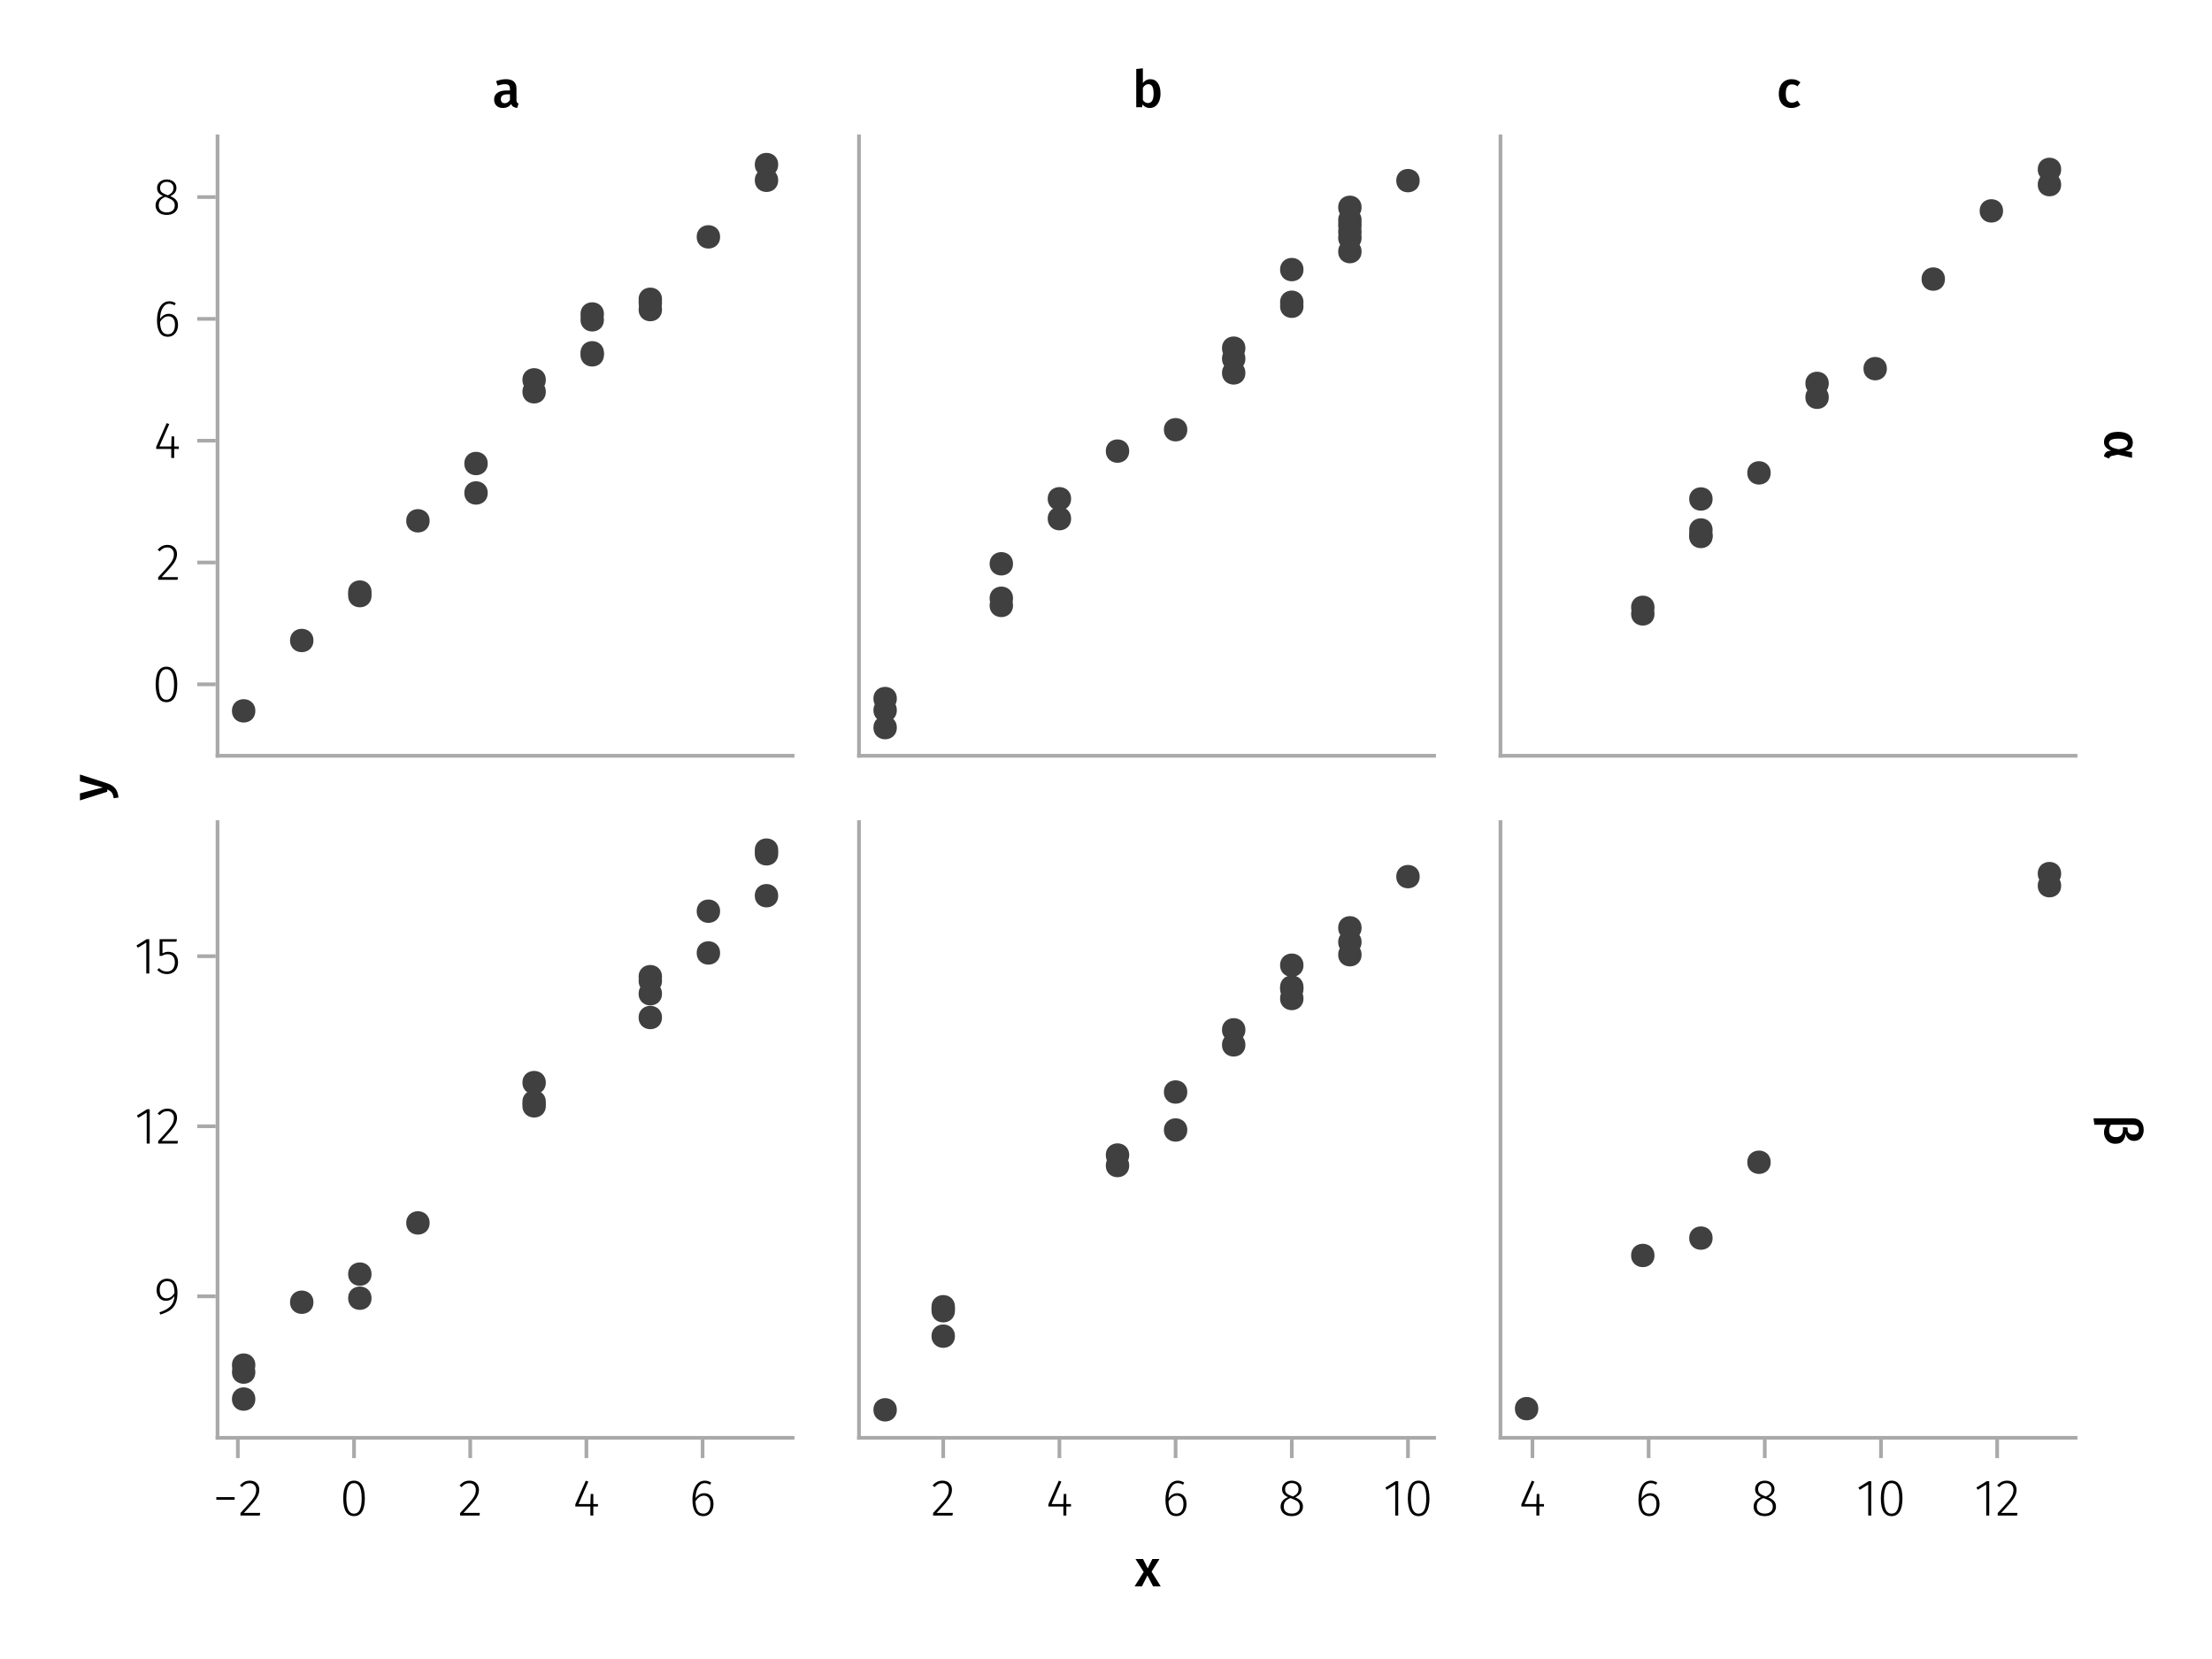 <?xml version="1.0" encoding="UTF-8"?>
<svg xmlns="http://www.w3.org/2000/svg" xmlns:xlink="http://www.w3.org/1999/xlink" width="600" height="450" viewBox="0 0 600 450">
<defs>
<g>
<g id="glyph-0-0-b367a2dc">
<path d="M 3.844 -9.469 C 4.812 -9.469 5.539 -9.055 6.031 -8.234 C 6.531 -7.422 6.781 -6.223 6.781 -4.641 C 6.781 -3.078 6.531 -1.883 6.031 -1.062 C 5.531 -0.25 4.801 0.156 3.844 0.156 C 2.883 0.156 2.156 -0.25 1.656 -1.062 C 1.164 -1.883 0.922 -3.082 0.922 -4.656 C 0.922 -6.238 1.164 -7.438 1.656 -8.25 C 2.156 -9.062 2.883 -9.469 3.844 -9.469 Z M 3.844 -8.797 C 2.457 -8.797 1.766 -7.414 1.766 -4.656 C 1.766 -1.895 2.457 -0.516 3.844 -0.516 C 4.531 -0.516 5.047 -0.848 5.391 -1.516 C 5.742 -2.191 5.922 -3.234 5.922 -4.641 C 5.922 -6.055 5.742 -7.102 5.391 -7.781 C 5.047 -8.457 4.531 -8.797 3.844 -8.797 Z M 3.844 -8.797 "/>
</g>
<g id="glyph-0-1-b367a2dc">
<path d="M 3.156 -9.469 C 3.938 -9.469 4.555 -9.238 5.016 -8.781 C 5.484 -8.32 5.719 -7.734 5.719 -7.016 C 5.719 -6.41 5.586 -5.844 5.328 -5.312 C 5.078 -4.781 4.68 -4.195 4.141 -3.562 C 3.609 -2.926 2.742 -1.977 1.547 -0.719 L 5.969 -0.719 L 5.859 0 L 0.609 0 L 0.609 -0.688 C 1.879 -2.051 2.789 -3.062 3.344 -3.719 C 3.906 -4.375 4.301 -4.941 4.531 -5.422 C 4.758 -5.898 4.875 -6.414 4.875 -6.969 C 4.875 -7.52 4.711 -7.957 4.391 -8.281 C 4.066 -8.613 3.641 -8.781 3.109 -8.781 C 2.68 -8.781 2.301 -8.691 1.969 -8.516 C 1.633 -8.336 1.316 -8.07 1.016 -7.719 L 0.469 -8.141 C 0.832 -8.586 1.234 -8.922 1.672 -9.141 C 2.109 -9.359 2.602 -9.469 3.156 -9.469 Z M 3.156 -9.469 "/>
</g>
<g id="glyph-0-2-b367a2dc">
<path d="M 6.766 -3.125 L 6.766 -2.453 L 5.5 -2.453 L 5.5 0 L 4.703 0 L 4.703 -2.453 L 0.625 -2.453 L 0.625 -3.047 L 3.469 -9.469 L 4.156 -9.188 L 1.5 -3.125 L 4.703 -3.125 L 4.797 -5.859 L 5.5 -5.859 L 5.5 -3.125 Z M 6.766 -3.125 "/>
</g>
<g id="glyph-0-3-b367a2dc">
<path d="M 4.094 -9.312 L 4.094 0 L 3.281 0 L 3.281 -8.406 L 0.984 -6.984 L 0.609 -7.594 L 3.391 -9.312 Z M 4.094 -9.312 "/>
</g>
<g id="glyph-1-0-b367a2dc">
<path d="M 4.141 -6.062 C 4.859 -6.062 5.453 -5.812 5.922 -5.312 C 6.391 -4.812 6.625 -4.086 6.625 -3.141 C 6.625 -2.473 6.504 -1.891 6.266 -1.391 C 6.023 -0.891 5.695 -0.504 5.281 -0.234 C 4.863 0.023 4.395 0.156 3.875 0.156 C 2.852 0.156 2.102 -0.238 1.625 -1.031 C 1.156 -1.82 0.922 -2.879 0.922 -4.203 C 0.922 -5.273 1.055 -6.207 1.328 -7 C 1.598 -7.789 1.984 -8.398 2.484 -8.828 C 2.992 -9.254 3.594 -9.469 4.281 -9.469 C 4.906 -9.469 5.484 -9.285 6.016 -8.922 L 5.672 -8.359 C 5.223 -8.648 4.754 -8.797 4.266 -8.797 C 3.516 -8.797 2.914 -8.414 2.469 -7.656 C 2.02 -6.906 1.781 -5.914 1.75 -4.688 C 2.375 -5.602 3.172 -6.062 4.141 -6.062 Z M 3.875 -0.516 C 4.488 -0.516 4.961 -0.75 5.297 -1.219 C 5.629 -1.695 5.797 -2.328 5.797 -3.109 C 5.797 -3.879 5.633 -4.453 5.312 -4.828 C 4.988 -5.203 4.562 -5.391 4.031 -5.391 C 3.562 -5.391 3.133 -5.25 2.75 -4.969 C 2.363 -4.695 2.031 -4.32 1.75 -3.844 C 1.781 -2.758 1.961 -1.93 2.297 -1.359 C 2.629 -0.797 3.156 -0.516 3.875 -0.516 Z M 3.875 -0.516 "/>
</g>
<g id="glyph-2-0-b367a2dc">
<path d="M 4.719 -4.922 C 5.438 -4.641 5.961 -4.301 6.297 -3.906 C 6.629 -3.52 6.797 -3.023 6.797 -2.422 C 6.797 -1.91 6.664 -1.457 6.406 -1.062 C 6.145 -0.676 5.785 -0.375 5.328 -0.156 C 4.867 0.051 4.336 0.156 3.734 0.156 C 3.141 0.156 2.613 0.051 2.156 -0.156 C 1.707 -0.375 1.359 -0.676 1.109 -1.062 C 0.859 -1.457 0.734 -1.906 0.734 -2.406 C 0.734 -3.602 1.406 -4.469 2.75 -5 C 2.195 -5.25 1.789 -5.539 1.531 -5.875 C 1.27 -6.207 1.141 -6.629 1.141 -7.141 C 1.141 -7.617 1.258 -8.035 1.5 -8.391 C 1.75 -8.742 2.07 -9.008 2.469 -9.188 C 2.875 -9.375 3.305 -9.469 3.766 -9.469 C 4.223 -9.469 4.648 -9.379 5.047 -9.203 C 5.453 -9.023 5.773 -8.758 6.016 -8.406 C 6.266 -8.062 6.391 -7.645 6.391 -7.156 C 6.391 -6.664 6.254 -6.242 5.984 -5.891 C 5.723 -5.547 5.301 -5.223 4.719 -4.922 Z M 1.953 -7.125 C 1.953 -6.676 2.082 -6.32 2.344 -6.062 C 2.602 -5.801 3.051 -5.551 3.688 -5.312 L 4.109 -5.172 C 4.641 -5.453 5.02 -5.738 5.25 -6.031 C 5.477 -6.332 5.594 -6.695 5.594 -7.125 C 5.594 -7.656 5.426 -8.066 5.094 -8.359 C 4.758 -8.66 4.316 -8.812 3.766 -8.812 C 3.234 -8.812 2.797 -8.66 2.453 -8.359 C 2.117 -8.066 1.953 -7.656 1.953 -7.125 Z M 3.75 -0.531 C 4.414 -0.531 4.945 -0.695 5.344 -1.031 C 5.738 -1.363 5.938 -1.828 5.938 -2.422 C 5.938 -2.797 5.863 -3.102 5.719 -3.344 C 5.582 -3.594 5.367 -3.805 5.078 -3.984 C 4.785 -4.172 4.379 -4.363 3.859 -4.562 L 3.391 -4.75 C 2.766 -4.5 2.305 -4.188 2.016 -3.812 C 1.734 -3.438 1.594 -2.969 1.594 -2.406 C 1.594 -1.812 1.785 -1.348 2.172 -1.016 C 2.566 -0.691 3.094 -0.531 3.75 -0.531 Z M 3.75 -0.531 "/>
</g>
<g id="glyph-3-0-b367a2dc">
<path d="M 0.969 -4.281 L 0.969 -5 L 5.938 -5 L 5.938 -4.281 Z M 0.969 -4.281 "/>
</g>
<g id="glyph-3-1-b367a2dc">
<path d="M 6.766 -3.125 L 6.766 -2.453 L 5.5 -2.453 L 5.5 0 L 4.703 0 L 4.703 -2.453 L 0.625 -2.453 L 0.625 -3.047 L 3.469 -9.469 L 4.156 -9.188 L 1.5 -3.125 L 4.703 -3.125 L 4.797 -5.859 L 5.5 -5.859 L 5.5 -3.125 Z M 6.766 -3.125 "/>
</g>
<g id="glyph-3-2-b367a2dc">
<path d="M 4.141 -6.062 C 4.859 -6.062 5.453 -5.812 5.922 -5.312 C 6.391 -4.812 6.625 -4.086 6.625 -3.141 C 6.625 -2.473 6.504 -1.891 6.266 -1.391 C 6.023 -0.891 5.695 -0.504 5.281 -0.234 C 4.863 0.023 4.395 0.156 3.875 0.156 C 2.852 0.156 2.102 -0.238 1.625 -1.031 C 1.156 -1.82 0.922 -2.879 0.922 -4.203 C 0.922 -5.273 1.055 -6.207 1.328 -7 C 1.598 -7.789 1.984 -8.398 2.484 -8.828 C 2.992 -9.254 3.594 -9.469 4.281 -9.469 C 4.906 -9.469 5.484 -9.285 6.016 -8.922 L 5.672 -8.359 C 5.223 -8.648 4.754 -8.797 4.266 -8.797 C 3.516 -8.797 2.914 -8.414 2.469 -7.656 C 2.02 -6.906 1.781 -5.914 1.75 -4.688 C 2.375 -5.602 3.172 -6.062 4.141 -6.062 Z M 3.875 -0.516 C 4.488 -0.516 4.961 -0.75 5.297 -1.219 C 5.629 -1.695 5.797 -2.328 5.797 -3.109 C 5.797 -3.879 5.633 -4.453 5.312 -4.828 C 4.988 -5.203 4.562 -5.391 4.031 -5.391 C 3.562 -5.391 3.133 -5.25 2.75 -4.969 C 2.363 -4.695 2.031 -4.32 1.75 -3.844 C 1.781 -2.758 1.961 -1.93 2.297 -1.359 C 2.629 -0.797 3.156 -0.516 3.875 -0.516 Z M 3.875 -0.516 "/>
</g>
<g id="glyph-4-0-b367a2dc">
<path d="M 3.156 -9.469 C 3.938 -9.469 4.555 -9.238 5.016 -8.781 C 5.484 -8.32 5.719 -7.734 5.719 -7.016 C 5.719 -6.41 5.586 -5.844 5.328 -5.312 C 5.078 -4.781 4.68 -4.195 4.141 -3.562 C 3.609 -2.926 2.742 -1.977 1.547 -0.719 L 5.969 -0.719 L 5.859 0 L 0.609 0 L 0.609 -0.688 C 1.879 -2.051 2.789 -3.062 3.344 -3.719 C 3.906 -4.375 4.301 -4.941 4.531 -5.422 C 4.758 -5.898 4.875 -6.414 4.875 -6.969 C 4.875 -7.52 4.711 -7.957 4.391 -8.281 C 4.066 -8.613 3.641 -8.781 3.109 -8.781 C 2.68 -8.781 2.301 -8.691 1.969 -8.516 C 1.633 -8.336 1.316 -8.07 1.016 -7.719 L 0.469 -8.141 C 0.832 -8.586 1.234 -8.922 1.672 -9.141 C 2.109 -9.359 2.602 -9.469 3.156 -9.469 Z M 3.156 -9.469 "/>
</g>
<g id="glyph-4-1-b367a2dc">
<path d="M 3.844 -9.469 C 4.812 -9.469 5.539 -9.055 6.031 -8.234 C 6.531 -7.422 6.781 -6.223 6.781 -4.641 C 6.781 -3.078 6.531 -1.883 6.031 -1.062 C 5.531 -0.25 4.801 0.156 3.844 0.156 C 2.883 0.156 2.156 -0.25 1.656 -1.062 C 1.164 -1.883 0.922 -3.082 0.922 -4.656 C 0.922 -6.238 1.164 -7.438 1.656 -8.25 C 2.156 -9.062 2.883 -9.469 3.844 -9.469 Z M 3.844 -8.797 C 2.457 -8.797 1.766 -7.414 1.766 -4.656 C 1.766 -1.895 2.457 -0.516 3.844 -0.516 C 4.531 -0.516 5.047 -0.848 5.391 -1.516 C 5.742 -2.191 5.922 -3.234 5.922 -4.641 C 5.922 -6.055 5.742 -7.102 5.391 -7.781 C 5.047 -8.457 4.531 -8.797 3.844 -8.797 Z M 3.844 -8.797 "/>
</g>
<g id="glyph-5-0-b367a2dc">
<path d="M 3.156 -9.469 C 3.938 -9.469 4.555 -9.238 5.016 -8.781 C 5.484 -8.32 5.719 -7.734 5.719 -7.016 C 5.719 -6.41 5.586 -5.844 5.328 -5.312 C 5.078 -4.781 4.68 -4.195 4.141 -3.562 C 3.609 -2.926 2.742 -1.977 1.547 -0.719 L 5.969 -0.719 L 5.859 0 L 0.609 0 L 0.609 -0.688 C 1.879 -2.051 2.789 -3.062 3.344 -3.719 C 3.906 -4.375 4.301 -4.941 4.531 -5.422 C 4.758 -5.898 4.875 -6.414 4.875 -6.969 C 4.875 -7.52 4.711 -7.957 4.391 -8.281 C 4.066 -8.613 3.641 -8.781 3.109 -8.781 C 2.68 -8.781 2.301 -8.691 1.969 -8.516 C 1.633 -8.336 1.316 -8.07 1.016 -7.719 L 0.469 -8.141 C 0.832 -8.586 1.234 -8.922 1.672 -9.141 C 2.109 -9.359 2.602 -9.469 3.156 -9.469 Z M 3.156 -9.469 "/>
</g>
<g id="glyph-6-0-b367a2dc">
<path d="M 3.562 -9.469 C 4.508 -9.469 5.219 -9.133 5.688 -8.469 C 6.156 -7.812 6.391 -6.895 6.391 -5.719 C 6.391 -4.508 6.219 -3.52 5.875 -2.75 C 5.531 -1.988 5.023 -1.379 4.359 -0.922 C 3.691 -0.461 2.812 -0.066 1.719 0.266 L 1.516 -0.359 C 2.797 -0.754 3.773 -1.289 4.453 -1.969 C 5.129 -2.656 5.504 -3.594 5.578 -4.781 C 5.297 -4.363 4.957 -4.039 4.562 -3.812 C 4.164 -3.582 3.738 -3.469 3.281 -3.469 C 2.789 -3.469 2.352 -3.586 1.969 -3.828 C 1.594 -4.066 1.289 -4.406 1.062 -4.844 C 0.844 -5.289 0.734 -5.812 0.734 -6.406 C 0.734 -7.031 0.859 -7.57 1.109 -8.031 C 1.359 -8.488 1.695 -8.844 2.125 -9.094 C 2.551 -9.344 3.031 -9.469 3.562 -9.469 Z M 3.422 -4.141 C 3.859 -4.141 4.25 -4.258 4.594 -4.5 C 4.945 -4.738 5.273 -5.086 5.578 -5.547 C 5.586 -6.648 5.43 -7.469 5.109 -8 C 4.797 -8.531 4.289 -8.797 3.594 -8.797 C 2.969 -8.797 2.473 -8.586 2.109 -8.172 C 1.754 -7.754 1.578 -7.16 1.578 -6.391 C 1.578 -5.672 1.742 -5.113 2.078 -4.719 C 2.41 -4.332 2.859 -4.141 3.422 -4.141 Z M 3.422 -4.141 "/>
</g>
<g id="glyph-6-1-b367a2dc">
<path d="M 5.672 -8.641 L 1.891 -8.641 L 1.891 -5.453 C 2.398 -5.742 2.93 -5.891 3.484 -5.891 C 4.285 -5.891 4.922 -5.629 5.391 -5.109 C 5.867 -4.598 6.109 -3.895 6.109 -3 C 6.109 -2.395 5.984 -1.848 5.734 -1.359 C 5.484 -0.879 5.129 -0.504 4.672 -0.234 C 4.223 0.023 3.703 0.156 3.109 0.156 C 2.066 0.156 1.188 -0.219 0.469 -0.969 L 0.984 -1.453 C 1.273 -1.141 1.586 -0.906 1.922 -0.75 C 2.266 -0.602 2.66 -0.531 3.109 -0.531 C 3.773 -0.531 4.297 -0.75 4.672 -1.188 C 5.055 -1.633 5.25 -2.242 5.25 -3.016 C 5.25 -3.754 5.07 -4.305 4.719 -4.672 C 4.375 -5.047 3.898 -5.234 3.297 -5.234 C 3.004 -5.234 2.742 -5.195 2.516 -5.125 C 2.285 -5.062 2.031 -4.945 1.75 -4.781 L 1.109 -4.781 L 1.109 -9.312 L 5.797 -9.312 Z M 5.672 -8.641 "/>
</g>
<g id="glyph-7-0-b367a2dc">
<path d="M 4.094 -9.312 L 4.094 0 L 3.281 0 L 3.281 -8.406 L 0.984 -6.984 L 0.609 -7.594 L 3.391 -9.312 Z M 4.094 -9.312 "/>
</g>
<g id="glyph-8-0-b367a2dc">
<path d="M 3.156 -9.469 C 3.938 -9.469 4.555 -9.238 5.016 -8.781 C 5.484 -8.32 5.719 -7.734 5.719 -7.016 C 5.719 -6.41 5.586 -5.844 5.328 -5.312 C 5.078 -4.781 4.68 -4.195 4.141 -3.562 C 3.609 -2.926 2.742 -1.977 1.547 -0.719 L 5.969 -0.719 L 5.859 0 L 0.609 0 L 0.609 -0.688 C 1.879 -2.051 2.789 -3.062 3.344 -3.719 C 3.906 -4.375 4.301 -4.941 4.531 -5.422 C 4.758 -5.898 4.875 -6.414 4.875 -6.969 C 4.875 -7.52 4.711 -7.957 4.391 -8.281 C 4.066 -8.613 3.641 -8.781 3.109 -8.781 C 2.68 -8.781 2.301 -8.691 1.969 -8.516 C 1.633 -8.336 1.316 -8.07 1.016 -7.719 L 0.469 -8.141 C 0.832 -8.586 1.234 -8.922 1.672 -9.141 C 2.109 -9.359 2.602 -9.469 3.156 -9.469 Z M 3.156 -9.469 "/>
</g>
<g id="glyph-8-1-b367a2dc">
<path d="M 6.766 -3.125 L 6.766 -2.453 L 5.5 -2.453 L 5.5 0 L 4.703 0 L 4.703 -2.453 L 0.625 -2.453 L 0.625 -3.047 L 3.469 -9.469 L 4.156 -9.188 L 1.5 -3.125 L 4.703 -3.125 L 4.797 -5.859 L 5.5 -5.859 L 5.5 -3.125 Z M 6.766 -3.125 "/>
</g>
<g id="glyph-8-2-b367a2dc">
<path d="M 4.141 -6.062 C 4.859 -6.062 5.453 -5.812 5.922 -5.312 C 6.391 -4.812 6.625 -4.086 6.625 -3.141 C 6.625 -2.473 6.504 -1.891 6.266 -1.391 C 6.023 -0.891 5.695 -0.504 5.281 -0.234 C 4.863 0.023 4.395 0.156 3.875 0.156 C 2.852 0.156 2.102 -0.238 1.625 -1.031 C 1.156 -1.82 0.922 -2.879 0.922 -4.203 C 0.922 -5.273 1.055 -6.207 1.328 -7 C 1.598 -7.789 1.984 -8.398 2.484 -8.828 C 2.992 -9.254 3.594 -9.469 4.281 -9.469 C 4.906 -9.469 5.484 -9.285 6.016 -8.922 L 5.672 -8.359 C 5.223 -8.648 4.754 -8.797 4.266 -8.797 C 3.516 -8.797 2.914 -8.414 2.469 -7.656 C 2.02 -6.906 1.781 -5.914 1.75 -4.688 C 2.375 -5.602 3.172 -6.062 4.141 -6.062 Z M 3.875 -0.516 C 4.488 -0.516 4.961 -0.75 5.297 -1.219 C 5.629 -1.695 5.797 -2.328 5.797 -3.109 C 5.797 -3.879 5.633 -4.453 5.312 -4.828 C 4.988 -5.203 4.562 -5.391 4.031 -5.391 C 3.562 -5.391 3.133 -5.25 2.75 -4.969 C 2.363 -4.695 2.031 -4.32 1.75 -3.844 C 1.781 -2.758 1.961 -1.93 2.297 -1.359 C 2.629 -0.797 3.156 -0.516 3.875 -0.516 Z M 3.875 -0.516 "/>
</g>
<g id="glyph-8-3-b367a2dc">
<path d="M 4.094 -9.312 L 4.094 0 L 3.281 0 L 3.281 -8.406 L 0.984 -6.984 L 0.609 -7.594 L 3.391 -9.312 Z M 4.094 -9.312 "/>
</g>
<g id="glyph-9-0-b367a2dc">
<path d="M 4.719 -4.922 C 5.438 -4.641 5.961 -4.301 6.297 -3.906 C 6.629 -3.52 6.797 -3.023 6.797 -2.422 C 6.797 -1.91 6.664 -1.457 6.406 -1.062 C 6.145 -0.676 5.785 -0.375 5.328 -0.156 C 4.867 0.051 4.336 0.156 3.734 0.156 C 3.141 0.156 2.613 0.051 2.156 -0.156 C 1.707 -0.375 1.359 -0.676 1.109 -1.062 C 0.859 -1.457 0.734 -1.906 0.734 -2.406 C 0.734 -3.602 1.406 -4.469 2.75 -5 C 2.195 -5.25 1.789 -5.539 1.531 -5.875 C 1.27 -6.207 1.141 -6.629 1.141 -7.141 C 1.141 -7.617 1.258 -8.035 1.5 -8.391 C 1.75 -8.742 2.07 -9.008 2.469 -9.188 C 2.875 -9.375 3.305 -9.469 3.766 -9.469 C 4.223 -9.469 4.648 -9.379 5.047 -9.203 C 5.453 -9.023 5.773 -8.758 6.016 -8.406 C 6.266 -8.062 6.391 -7.645 6.391 -7.156 C 6.391 -6.664 6.254 -6.242 5.984 -5.891 C 5.723 -5.547 5.301 -5.223 4.719 -4.922 Z M 1.953 -7.125 C 1.953 -6.676 2.082 -6.32 2.344 -6.062 C 2.602 -5.801 3.051 -5.551 3.688 -5.312 L 4.109 -5.172 C 4.641 -5.453 5.02 -5.738 5.25 -6.031 C 5.477 -6.332 5.594 -6.695 5.594 -7.125 C 5.594 -7.656 5.426 -8.066 5.094 -8.359 C 4.758 -8.66 4.316 -8.812 3.766 -8.812 C 3.234 -8.812 2.797 -8.66 2.453 -8.359 C 2.117 -8.066 1.953 -7.656 1.953 -7.125 Z M 3.75 -0.531 C 4.414 -0.531 4.945 -0.695 5.344 -1.031 C 5.738 -1.363 5.938 -1.828 5.938 -2.422 C 5.938 -2.797 5.863 -3.102 5.719 -3.344 C 5.582 -3.594 5.367 -3.805 5.078 -3.984 C 4.785 -4.172 4.379 -4.363 3.859 -4.562 L 3.391 -4.75 C 2.766 -4.5 2.305 -4.188 2.016 -3.812 C 1.734 -3.438 1.594 -2.969 1.594 -2.406 C 1.594 -1.812 1.785 -1.348 2.172 -1.016 C 2.566 -0.691 3.094 -0.531 3.75 -0.531 Z M 3.75 -0.531 "/>
</g>
<g id="glyph-9-1-b367a2dc">
<path d="M 4.094 -9.312 L 4.094 0 L 3.281 0 L 3.281 -8.406 L 0.984 -6.984 L 0.609 -7.594 L 3.391 -9.312 Z M 4.094 -9.312 "/>
</g>
<g id="glyph-9-2-b367a2dc">
<path d="M 3.844 -9.469 C 4.812 -9.469 5.539 -9.055 6.031 -8.234 C 6.531 -7.422 6.781 -6.223 6.781 -4.641 C 6.781 -3.078 6.531 -1.883 6.031 -1.062 C 5.531 -0.25 4.801 0.156 3.844 0.156 C 2.883 0.156 2.156 -0.25 1.656 -1.062 C 1.164 -1.883 0.922 -3.082 0.922 -4.656 C 0.922 -6.238 1.164 -7.438 1.656 -8.25 C 2.156 -9.062 2.883 -9.469 3.844 -9.469 Z M 3.844 -8.797 C 2.457 -8.797 1.766 -7.414 1.766 -4.656 C 1.766 -1.895 2.457 -0.516 3.844 -0.516 C 4.531 -0.516 5.047 -0.848 5.391 -1.516 C 5.742 -2.191 5.922 -3.234 5.922 -4.641 C 5.922 -6.055 5.742 -7.102 5.391 -7.781 C 5.047 -8.457 4.531 -8.797 3.844 -8.797 Z M 3.844 -8.797 "/>
</g>
<g id="glyph-10-0-b367a2dc">
<path d="M 3.844 -9.469 C 4.812 -9.469 5.539 -9.055 6.031 -8.234 C 6.531 -7.422 6.781 -6.223 6.781 -4.641 C 6.781 -3.078 6.531 -1.883 6.031 -1.062 C 5.531 -0.25 4.801 0.156 3.844 0.156 C 2.883 0.156 2.156 -0.25 1.656 -1.062 C 1.164 -1.883 0.922 -3.082 0.922 -4.656 C 0.922 -6.238 1.164 -7.438 1.656 -8.25 C 2.156 -9.062 2.883 -9.469 3.844 -9.469 Z M 3.844 -8.797 C 2.457 -8.797 1.766 -7.414 1.766 -4.656 C 1.766 -1.895 2.457 -0.516 3.844 -0.516 C 4.531 -0.516 5.047 -0.848 5.391 -1.516 C 5.742 -2.191 5.922 -3.234 5.922 -4.641 C 5.922 -6.055 5.742 -7.102 5.391 -7.781 C 5.047 -8.457 4.531 -8.797 3.844 -8.797 Z M 3.844 -8.797 "/>
</g>
<g id="glyph-11-0-b367a2dc">
<path d="M 3.156 -9.469 C 3.938 -9.469 4.555 -9.238 5.016 -8.781 C 5.484 -8.32 5.719 -7.734 5.719 -7.016 C 5.719 -6.41 5.586 -5.844 5.328 -5.312 C 5.078 -4.781 4.68 -4.195 4.141 -3.562 C 3.609 -2.926 2.742 -1.977 1.547 -0.719 L 5.969 -0.719 L 5.859 0 L 0.609 0 L 0.609 -0.688 C 1.879 -2.051 2.789 -3.062 3.344 -3.719 C 3.906 -4.375 4.301 -4.941 4.531 -5.422 C 4.758 -5.898 4.875 -6.414 4.875 -6.969 C 4.875 -7.52 4.711 -7.957 4.391 -8.281 C 4.066 -8.613 3.641 -8.781 3.109 -8.781 C 2.68 -8.781 2.301 -8.691 1.969 -8.516 C 1.633 -8.336 1.316 -8.07 1.016 -7.719 L 0.469 -8.141 C 0.832 -8.586 1.234 -8.922 1.672 -9.141 C 2.109 -9.359 2.602 -9.469 3.156 -9.469 Z M 3.156 -9.469 "/>
</g>
<g id="glyph-12-0-b367a2dc">
<path d="M 0.031 -4.656 C 0.945 -4.363 1.656 -3.91 2.156 -3.297 C 2.664 -2.691 2.961 -1.863 3.047 -0.812 L 1.75 -0.625 C 1.676 -1.113 1.57 -1.504 1.438 -1.797 C 1.301 -2.086 1.117 -2.32 0.891 -2.5 C 0.672 -2.676 0.375 -2.844 0 -3 L 0 -2.375 L -7.406 -0.031 L -7.406 -1.938 L -1.188 -3.547 L -7.406 -5.219 L -7.406 -7.062 Z M 0.031 -4.656 "/>
</g>
<g id="glyph-13-0-b367a2dc">
<path d="M 7.609 3.562 C 7.609 4.188 7.441 4.68 7.109 5.047 C 6.773 5.41 6.242 5.66 5.516 5.797 L 7.406 6.094 L 7.406 7.656 L 3.562 6.781 L 1.922 7.141 C 1.703 7.191 1.535 7.273 1.422 7.391 C 1.316 7.504 1.234 7.664 1.172 7.875 L -0.203 7.281 C -0.16 6.883 -0.031 6.555 0.188 6.297 C 0.414 6.035 0.723 5.867 1.109 5.797 L 1.734 5.688 C 1.109 5.445 0.629 5.145 0.297 4.781 C -0.035 4.414 -0.203 3.945 -0.203 3.375 C -0.203 2.508 0.125 1.832 0.781 1.344 C 1.438 0.852 2.391 0.609 3.641 0.609 C 4.41 0.609 5.098 0.719 5.703 0.938 C 6.305 1.164 6.773 1.504 7.109 1.953 C 7.441 2.398 7.609 2.938 7.609 3.562 Z M 6.266 3.75 C 6.266 3.344 6.039 3.023 5.594 2.797 C 5.156 2.566 4.504 2.453 3.641 2.453 C 1.973 2.453 1.141 2.867 1.141 3.703 C 1.141 4.055 1.328 4.367 1.703 4.641 C 2.086 4.922 2.781 5.156 3.781 5.344 C 4.719 5.176 5.363 4.973 5.719 4.734 C 6.082 4.492 6.266 4.164 6.266 3.75 Z M 6.266 3.75 "/>
</g>
<g id="glyph-14-0-b367a2dc">
<path d="M 5.672 5.203 C 5.598 5.992 5.352 6.656 4.938 7.188 C 4.52 7.719 3.832 7.984 2.875 7.984 C 2.258 7.984 1.719 7.844 1.25 7.562 C 0.789 7.281 0.43 6.898 0.172 6.422 C -0.078 5.953 -0.203 5.426 -0.203 4.844 C -0.203 4.125 0.02 3.453 0.469 2.828 L -2.812 2.828 L -3.047 1.078 L 7.609 1.078 C 8.535 1.078 9.258 1.359 9.781 1.922 C 10.301 2.484 10.562 3.238 10.562 4.188 C 10.562 4.781 10.453 5.305 10.234 5.766 C 10.016 6.223 9.707 6.578 9.312 6.828 C 8.914 7.078 8.461 7.203 7.953 7.203 C 7.328 7.203 6.816 7.02 6.422 6.656 C 6.035 6.301 5.785 5.816 5.672 5.203 Z M 1.188 4.484 C 1.188 4.973 1.336 5.375 1.641 5.688 C 1.953 6.008 2.398 6.172 2.984 6.172 C 4.285 6.172 4.938 5.477 4.938 4.094 L 4.938 3.453 L 6.203 3.594 L 6.203 4.109 C 6.203 4.523 6.336 4.859 6.609 5.109 C 6.879 5.359 7.285 5.484 7.828 5.484 C 8.305 5.484 8.66 5.363 8.891 5.125 C 9.129 4.895 9.25 4.578 9.25 4.172 C 9.25 3.273 8.703 2.828 7.609 2.828 L 1.656 2.828 C 1.344 3.266 1.188 3.816 1.188 4.484 Z M 1.188 4.484 "/>
</g>
<g id="glyph-15-0-b367a2dc">
<path d="M 4.562 -3.969 L 7.047 0 L 4.969 0 L 3.438 -2.938 L 1.938 0 L -0.047 0 L 2.422 -3.906 L 0.203 -7.406 L 2.25 -7.406 L 3.516 -4.891 L 4.766 -7.406 L 6.703 -7.406 Z M 4.562 -3.969 "/>
</g>
<g id="glyph-16-0-b367a2dc">
<path d="M 6.547 -1.953 C 6.547 -1.672 6.586 -1.461 6.672 -1.328 C 6.766 -1.191 6.91 -1.086 7.109 -1.016 L 6.734 0.188 C 6.316 0.145 5.973 0.039 5.703 -0.125 C 5.441 -0.289 5.238 -0.547 5.094 -0.891 C 4.844 -0.523 4.523 -0.25 4.141 -0.062 C 3.766 0.113 3.348 0.203 2.891 0.203 C 2.148 0.203 1.562 -0.004 1.125 -0.422 C 0.695 -0.836 0.484 -1.391 0.484 -2.078 C 0.484 -2.879 0.773 -3.488 1.359 -3.906 C 1.941 -4.332 2.773 -4.547 3.859 -4.547 L 4.781 -4.547 L 4.781 -4.969 C 4.781 -5.445 4.672 -5.781 4.453 -5.969 C 4.234 -6.164 3.883 -6.266 3.406 -6.266 C 2.863 -6.266 2.207 -6.129 1.438 -5.859 L 1.016 -7.078 C 1.941 -7.43 2.836 -7.609 3.703 -7.609 C 5.598 -7.609 6.547 -6.758 6.547 -5.062 Z M 3.359 -1.094 C 3.961 -1.094 4.438 -1.395 4.781 -2 L 4.781 -3.5 L 4.047 -3.5 C 2.891 -3.5 2.312 -3.07 2.312 -2.219 C 2.312 -1.863 2.398 -1.586 2.578 -1.391 C 2.754 -1.191 3.016 -1.094 3.359 -1.094 Z M 3.359 -1.094 "/>
</g>
<g id="glyph-17-0-b367a2dc">
<path d="M 4.906 -7.609 C 5.77 -7.609 6.441 -7.266 6.922 -6.578 C 7.41 -5.898 7.656 -4.941 7.656 -3.703 C 7.656 -2.941 7.535 -2.266 7.297 -1.672 C 7.055 -1.078 6.719 -0.613 6.281 -0.281 C 5.844 0.039 5.328 0.203 4.734 0.203 C 4.328 0.203 3.957 0.117 3.625 -0.047 C 3.301 -0.211 3.016 -0.445 2.766 -0.75 L 2.656 0 L 1.078 0 L 1.078 -10.375 L 2.875 -10.562 L 2.875 -6.562 C 3.113 -6.895 3.406 -7.148 3.75 -7.328 C 4.102 -7.516 4.488 -7.609 4.906 -7.609 Z M 4.234 -1.141 C 4.723 -1.141 5.102 -1.344 5.375 -1.75 C 5.645 -2.164 5.781 -2.816 5.781 -3.703 C 5.781 -4.641 5.656 -5.301 5.406 -5.688 C 5.156 -6.07 4.801 -6.266 4.344 -6.266 C 3.77 -6.266 3.281 -5.93 2.875 -5.266 L 2.875 -1.984 C 3.031 -1.711 3.227 -1.504 3.469 -1.359 C 3.707 -1.211 3.961 -1.141 4.234 -1.141 Z M 4.234 -1.141 "/>
</g>
<g id="glyph-18-0-b367a2dc">
<path d="M 4.062 -7.609 C 4.539 -7.609 4.973 -7.539 5.359 -7.406 C 5.754 -7.27 6.125 -7.051 6.469 -6.75 L 5.672 -5.672 C 5.422 -5.859 5.176 -5.992 4.938 -6.078 C 4.707 -6.16 4.453 -6.203 4.172 -6.203 C 3.055 -6.203 2.5 -5.359 2.5 -3.672 C 2.5 -2.805 2.645 -2.188 2.938 -1.812 C 3.227 -1.438 3.641 -1.25 4.172 -1.25 C 4.43 -1.25 4.672 -1.289 4.891 -1.375 C 5.109 -1.457 5.367 -1.594 5.672 -1.781 L 6.469 -0.641 C 5.77 -0.078 4.973 0.203 4.078 0.203 C 3.367 0.203 2.75 0.047 2.219 -0.266 C 1.695 -0.578 1.297 -1.02 1.016 -1.594 C 0.742 -2.176 0.609 -2.859 0.609 -3.641 C 0.609 -4.422 0.742 -5.113 1.016 -5.719 C 1.297 -6.32 1.695 -6.785 2.219 -7.109 C 2.75 -7.441 3.363 -7.609 4.062 -7.609 Z M 4.062 -7.609 "/>
</g>
</g>
</defs>
<rect x="-60" y="-45" width="720" height="540" fill="rgb(100%, 100%, 100%)" fill-opacity="1"/>
<path fill-rule="nonzero" fill="rgb(100%, 100%, 100%)" fill-opacity="1" d="M 59 205 L 215 205 L 215 37 L 59 37 Z M 59 205 "/>
<path fill-rule="nonzero" fill="rgb(100%, 100%, 100%)" fill-opacity="1" d="M 59 390 L 215 390 L 215 223 L 59 223 Z M 59 390 "/>
<path fill-rule="nonzero" fill="rgb(100%, 100%, 100%)" fill-opacity="1" d="M 233 205 L 389 205 L 389 37 L 233 37 Z M 233 205 "/>
<path fill-rule="nonzero" fill="rgb(100%, 100%, 100%)" fill-opacity="1" d="M 233 390 L 389 390 L 389 223 L 233 223 Z M 233 390 "/>
<path fill-rule="nonzero" fill="rgb(100%, 100%, 100%)" fill-opacity="1" d="M 407 205 L 563 205 L 563 37 L 407 37 Z M 407 205 "/>
<path fill-rule="nonzero" fill="rgb(100%, 100%, 100%)" fill-opacity="1" d="M 407 390 L 563 390 L 563 223 L 407 223 Z M 407 390 "/>
<g fill="rgb(0%, 0%, 0%)" fill-opacity="1">
<use xlink:href="#glyph-0-0-b367a2dc" x="41.3" y="190.312"/>
</g>
<g fill="rgb(0%, 0%, 0%)" fill-opacity="1">
<use xlink:href="#glyph-0-1-b367a2dc" x="42.294" y="157.27"/>
</g>
<g fill="rgb(0%, 0%, 0%)" fill-opacity="1">
<use xlink:href="#glyph-0-2-b367a2dc" x="41.748" y="124.228"/>
</g>
<g fill="rgb(0%, 0%, 0%)" fill-opacity="1">
<use xlink:href="#glyph-1-0-b367a2dc" x="41.664" y="91.186"/>
</g>
<g fill="rgb(0%, 0%, 0%)" fill-opacity="1">
<use xlink:href="#glyph-2-0-b367a2dc" x="41.468" y="58.144"/>
</g>
<path fill-rule="nonzero" fill="rgb(25.098%, 25.098%, 25.098%)" fill-opacity="1" d="M 195.324 64.25 C 195.324 60.02 188.98 60.02 188.98 64.25 C 188.98 68.48 195.324 68.48 195.324 64.25 Z M 195.324 64.25 "/>
<path fill-rule="nonzero" fill="rgb(25.098%, 25.098%, 25.098%)" fill-opacity="1" d="M 132.293 125.73 C 132.293 121.5 125.949 121.5 125.949 125.73 C 125.949 129.961 132.293 129.961 132.293 125.73 Z M 132.293 125.73 "/>
<path fill-rule="nonzero" fill="rgb(25.098%, 25.098%, 25.098%)" fill-opacity="1" d="M 211.082 48.906 C 211.082 44.676 204.738 44.676 204.738 48.906 C 204.738 53.137 211.082 53.137 211.082 48.906 Z M 211.082 48.906 "/>
<path fill-rule="nonzero" fill="rgb(25.098%, 25.098%, 25.098%)" fill-opacity="1" d="M 163.809 96.25 C 163.809 92.02 157.465 92.02 157.465 96.25 C 157.465 100.477 163.809 100.477 163.809 96.25 Z M 163.809 96.25 "/>
<path fill-rule="nonzero" fill="rgb(25.098%, 25.098%, 25.098%)" fill-opacity="1" d="M 148.051 103.035 C 148.051 98.805 141.707 98.805 141.707 103.035 C 141.707 107.266 148.051 107.266 148.051 103.035 Z M 148.051 103.035 "/>
<path fill-rule="nonzero" fill="rgb(25.098%, 25.098%, 25.098%)" fill-opacity="1" d="M 85.02 173.73 C 85.02 169.5 78.676 169.5 78.676 173.73 C 78.676 177.961 85.02 177.961 85.02 173.73 Z M 85.02 173.73 "/>
<path fill-rule="nonzero" fill="rgb(25.098%, 25.098%, 25.098%)" fill-opacity="1" d="M 163.809 86.746 C 163.809 82.516 157.465 82.516 157.465 86.746 C 157.465 90.977 163.809 90.977 163.809 86.746 Z M 163.809 86.746 "/>
<path fill-rule="nonzero" fill="rgb(25.098%, 25.098%, 25.098%)" fill-opacity="1" d="M 179.566 82.129 C 179.566 77.898 173.223 77.898 173.223 82.129 C 173.223 86.359 179.566 86.359 179.566 82.129 Z M 179.566 82.129 "/>
<path fill-rule="nonzero" fill="rgb(25.098%, 25.098%, 25.098%)" fill-opacity="1" d="M 116.535 141.27 C 116.535 137.039 110.191 137.039 110.191 141.27 C 110.191 145.496 116.535 145.496 116.535 141.27 Z M 116.535 141.27 "/>
<path fill-rule="nonzero" fill="rgb(25.098%, 25.098%, 25.098%)" fill-opacity="1" d="M 100.777 160.598 C 100.777 156.367 94.434 156.367 94.434 160.598 C 94.434 164.828 100.777 164.828 100.777 160.598 Z M 100.777 160.598 "/>
<path fill-rule="nonzero" fill="rgb(25.098%, 25.098%, 25.098%)" fill-opacity="1" d="M 163.809 85.164 C 163.809 80.934 157.465 80.934 157.465 85.164 C 157.465 89.395 163.809 89.395 163.809 85.164 Z M 163.809 85.164 "/>
<path fill-rule="nonzero" fill="rgb(25.098%, 25.098%, 25.098%)" fill-opacity="1" d="M 211.082 44.637 C 211.082 40.406 204.738 40.406 204.738 44.637 C 204.738 48.867 211.082 48.867 211.082 44.637 Z M 211.082 44.637 "/>
<path fill-rule="nonzero" fill="rgb(25.098%, 25.098%, 25.098%)" fill-opacity="1" d="M 100.777 161.562 C 100.777 157.332 94.434 157.332 94.434 161.562 C 94.434 165.793 100.777 165.793 100.777 161.562 Z M 100.777 161.562 "/>
<path fill-rule="nonzero" fill="rgb(25.098%, 25.098%, 25.098%)" fill-opacity="1" d="M 179.566 83.973 C 179.566 79.742 173.223 79.742 173.223 83.973 C 173.223 88.203 179.566 88.203 179.566 83.973 Z M 179.566 83.973 "/>
<path fill-rule="nonzero" fill="rgb(25.098%, 25.098%, 25.098%)" fill-opacity="1" d="M 163.809 95.699 C 163.809 91.469 157.465 91.469 157.465 95.699 C 157.465 99.93 163.809 99.93 163.809 95.699 Z M 163.809 95.699 "/>
<path fill-rule="nonzero" fill="rgb(25.098%, 25.098%, 25.098%)" fill-opacity="1" d="M 132.293 133.715 C 132.293 129.484 125.949 129.484 125.949 133.715 C 125.949 137.945 132.293 137.945 132.293 133.715 Z M 132.293 133.715 "/>
<path fill-rule="nonzero" fill="rgb(25.098%, 25.098%, 25.098%)" fill-opacity="1" d="M 148.051 106.27 C 148.051 102.039 141.707 102.039 141.707 106.27 C 141.707 110.5 148.051 110.5 148.051 106.27 Z M 148.051 106.27 "/>
<path fill-rule="nonzero" fill="rgb(25.098%, 25.098%, 25.098%)" fill-opacity="1" d="M 179.566 81.18 C 179.566 76.949 173.223 76.949 173.223 81.18 C 173.223 85.41 179.566 85.41 179.566 81.18 Z M 179.566 81.18 "/>
<path fill-rule="nonzero" fill="rgb(25.098%, 25.098%, 25.098%)" fill-opacity="1" d="M 69.262 192.82 C 69.262 188.59 62.918 188.59 62.918 192.82 C 62.918 197.051 69.262 197.051 69.262 192.82 Z M 69.262 192.82 "/>
<g fill="rgb(0%, 0%, 0%)" fill-opacity="1">
<use xlink:href="#glyph-3-0-b367a2dc" x="57.711" y="411.09"/>
</g>
<g fill="rgb(0%, 0%, 0%)" fill-opacity="1">
<use xlink:href="#glyph-4-0-b367a2dc" x="64.613" y="411.09"/>
</g>
<g fill="rgb(0%, 0%, 0%)" fill-opacity="1">
<use xlink:href="#glyph-4-1-b367a2dc" x="92.18" y="411.09"/>
</g>
<g fill="rgb(0%, 0%, 0%)" fill-opacity="1">
<use xlink:href="#glyph-5-0-b367a2dc" x="124.192" y="411.09"/>
</g>
<g fill="rgb(0%, 0%, 0%)" fill-opacity="1">
<use xlink:href="#glyph-3-1-b367a2dc" x="155.435" y="411.09"/>
</g>
<g fill="rgb(0%, 0%, 0%)" fill-opacity="1">
<use xlink:href="#glyph-3-2-b367a2dc" x="186.908" y="411.09"/>
</g>
<g fill="rgb(0%, 0%, 0%)" fill-opacity="1">
<use xlink:href="#glyph-6-0-b367a2dc" x="41.748" y="356.312"/>
</g>
<g fill="rgb(0%, 0%, 0%)" fill-opacity="1">
<use xlink:href="#glyph-0-3-b367a2dc" x="36.512" y="310.186"/>
</g>
<g fill="rgb(0%, 0%, 0%)" fill-opacity="1">
<use xlink:href="#glyph-0-1-b367a2dc" x="42.294" y="310.186"/>
</g>
<g fill="rgb(0%, 0%, 0%)" fill-opacity="1">
<use xlink:href="#glyph-7-0-b367a2dc" x="36.4" y="264.059"/>
</g>
<g fill="rgb(0%, 0%, 0%)" fill-opacity="1">
<use xlink:href="#glyph-6-1-b367a2dc" x="42.182" y="264.059"/>
</g>
<path fill-rule="nonzero" fill="rgb(25.098%, 25.098%, 25.098%)" fill-opacity="1" d="M 179.566 269.547 C 179.566 265.32 173.223 265.32 173.223 269.547 C 173.223 273.777 179.566 273.777 179.566 269.547 Z M 179.566 269.547 "/>
<path fill-rule="nonzero" fill="rgb(25.098%, 25.098%, 25.098%)" fill-opacity="1" d="M 195.324 247.16 C 195.324 242.934 188.98 242.934 188.98 247.16 C 188.98 251.391 195.324 251.391 195.324 247.16 Z M 195.324 247.16 "/>
<path fill-rule="nonzero" fill="rgb(25.098%, 25.098%, 25.098%)" fill-opacity="1" d="M 148.051 299.965 C 148.051 295.734 141.707 295.734 141.707 299.965 C 141.707 304.191 148.051 304.191 148.051 299.965 Z M 148.051 299.965 "/>
<path fill-rule="nonzero" fill="rgb(25.098%, 25.098%, 25.098%)" fill-opacity="1" d="M 69.262 379.492 C 69.262 375.262 62.918 375.262 62.918 379.492 C 62.918 383.723 69.262 383.723 69.262 379.492 Z M 69.262 379.492 "/>
<path fill-rule="nonzero" fill="rgb(25.098%, 25.098%, 25.098%)" fill-opacity="1" d="M 211.082 230.59 C 211.082 226.359 204.738 226.359 204.738 230.59 C 204.738 234.82 211.082 234.82 211.082 230.59 Z M 211.082 230.59 "/>
<path fill-rule="nonzero" fill="rgb(25.098%, 25.098%, 25.098%)" fill-opacity="1" d="M 69.262 372.18 C 69.262 367.949 62.918 367.949 62.918 372.18 C 62.918 376.41 69.262 376.41 69.262 372.18 Z M 69.262 372.18 "/>
<path fill-rule="nonzero" fill="rgb(25.098%, 25.098%, 25.098%)" fill-opacity="1" d="M 69.262 370.281 C 69.262 366.055 62.918 366.055 62.918 370.281 C 62.918 374.512 69.262 374.512 69.262 370.281 Z M 69.262 370.281 "/>
<path fill-rule="nonzero" fill="rgb(25.098%, 25.098%, 25.098%)" fill-opacity="1" d="M 211.082 231.594 C 211.082 227.363 204.738 227.363 204.738 231.594 C 204.738 235.824 211.082 235.824 211.082 231.594 Z M 211.082 231.594 "/>
<path fill-rule="nonzero" fill="rgb(25.098%, 25.098%, 25.098%)" fill-opacity="1" d="M 148.051 293.652 C 148.051 289.422 141.707 289.422 141.707 293.652 C 141.707 297.883 148.051 297.883 148.051 293.652 Z M 148.051 293.652 "/>
<path fill-rule="nonzero" fill="rgb(25.098%, 25.098%, 25.098%)" fill-opacity="1" d="M 116.535 331.711 C 116.535 327.48 110.191 327.48 110.191 331.711 C 110.191 335.941 116.535 335.941 116.535 331.711 Z M 116.535 331.711 "/>
<path fill-rule="nonzero" fill="rgb(25.098%, 25.098%, 25.098%)" fill-opacity="1" d="M 179.566 266.047 C 179.566 261.816 173.223 261.816 173.223 266.047 C 173.223 270.277 179.566 270.277 179.566 266.047 Z M 179.566 266.047 "/>
<path fill-rule="nonzero" fill="rgb(25.098%, 25.098%, 25.098%)" fill-opacity="1" d="M 100.777 352.133 C 100.777 347.906 94.434 347.906 94.434 352.133 C 94.434 356.363 100.777 356.363 100.777 352.133 Z M 100.777 352.133 "/>
<path fill-rule="nonzero" fill="rgb(25.098%, 25.098%, 25.098%)" fill-opacity="1" d="M 100.777 345.598 C 100.777 341.367 94.434 341.367 94.434 345.598 C 94.434 349.828 100.777 349.828 100.777 345.598 Z M 100.777 345.598 "/>
<path fill-rule="nonzero" fill="rgb(25.098%, 25.098%, 25.098%)" fill-opacity="1" d="M 179.566 275.996 C 179.566 271.766 173.223 271.766 173.223 275.996 C 173.223 280.227 179.566 280.227 179.566 275.996 Z M 179.566 275.996 "/>
<path fill-rule="nonzero" fill="rgb(25.098%, 25.098%, 25.098%)" fill-opacity="1" d="M 179.566 264.922 C 179.566 260.691 173.223 260.691 173.223 264.922 C 173.223 269.152 179.566 269.152 179.566 264.922 Z M 179.566 264.922 "/>
<path fill-rule="nonzero" fill="rgb(25.098%, 25.098%, 25.098%)" fill-opacity="1" d="M 85.02 353.227 C 85.02 348.996 78.676 348.996 78.676 353.227 C 78.676 357.457 85.02 357.457 85.02 353.227 Z M 85.02 353.227 "/>
<path fill-rule="nonzero" fill="rgb(25.098%, 25.098%, 25.098%)" fill-opacity="1" d="M 211.082 242.957 C 211.082 238.727 204.738 238.727 204.738 242.957 C 204.738 247.188 211.082 247.188 211.082 242.957 Z M 211.082 242.957 "/>
<path fill-rule="nonzero" fill="rgb(25.098%, 25.098%, 25.098%)" fill-opacity="1" d="M 195.324 258.484 C 195.324 254.254 188.98 254.254 188.98 258.484 C 188.98 262.715 195.324 262.715 195.324 258.484 Z M 195.324 258.484 "/>
<path fill-rule="nonzero" fill="rgb(25.098%, 25.098%, 25.098%)" fill-opacity="1" d="M 148.051 298.879 C 148.051 294.648 141.707 294.648 141.707 298.879 C 141.707 303.109 148.051 303.109 148.051 298.879 Z M 148.051 298.879 "/>
<path fill-rule="nonzero" fill="rgb(25.098%, 25.098%, 25.098%)" fill-opacity="1" d="M 337.809 94.438 C 337.809 90.207 331.465 90.207 331.465 94.438 C 331.465 98.668 337.809 98.668 337.809 94.438 Z M 337.809 94.438 "/>
<path fill-rule="nonzero" fill="rgb(25.098%, 25.098%, 25.098%)" fill-opacity="1" d="M 353.566 73.125 C 353.566 68.895 347.223 68.895 347.223 73.125 C 347.223 77.355 353.566 77.355 353.566 73.125 Z M 353.566 73.125 "/>
<path fill-rule="nonzero" fill="rgb(25.098%, 25.098%, 25.098%)" fill-opacity="1" d="M 353.566 83.07 C 353.566 78.84 347.223 78.84 347.223 83.07 C 347.223 87.301 353.566 87.301 353.566 83.07 Z M 353.566 83.07 "/>
<path fill-rule="nonzero" fill="rgb(25.098%, 25.098%, 25.098%)" fill-opacity="1" d="M 337.809 101.152 C 337.809 96.922 331.465 96.922 331.465 101.152 C 331.465 105.379 337.809 105.379 337.809 101.152 Z M 337.809 101.152 "/>
<path fill-rule="nonzero" fill="rgb(25.098%, 25.098%, 25.098%)" fill-opacity="1" d="M 290.535 135.285 C 290.535 131.055 284.191 131.055 284.191 135.285 C 284.191 139.516 290.535 139.516 290.535 135.285 Z M 290.535 135.285 "/>
<path fill-rule="nonzero" fill="rgb(25.098%, 25.098%, 25.098%)" fill-opacity="1" d="M 290.535 140.684 C 290.535 136.453 284.191 136.453 284.191 140.684 C 284.191 144.914 290.535 144.914 290.535 140.684 Z M 290.535 140.684 "/>
<path fill-rule="nonzero" fill="rgb(25.098%, 25.098%, 25.098%)" fill-opacity="1" d="M 274.777 152.926 C 274.777 148.695 268.434 148.695 268.434 152.926 C 268.434 157.152 274.777 157.152 274.777 152.926 Z M 274.777 152.926 "/>
<path fill-rule="nonzero" fill="rgb(25.098%, 25.098%, 25.098%)" fill-opacity="1" d="M 385.082 48.996 C 385.082 44.766 378.738 44.766 378.738 48.996 C 378.738 53.227 385.082 53.227 385.082 48.996 Z M 385.082 48.996 "/>
<path fill-rule="nonzero" fill="rgb(25.098%, 25.098%, 25.098%)" fill-opacity="1" d="M 243.262 192.645 C 243.262 188.418 236.918 188.418 236.918 192.645 C 236.918 196.875 243.262 196.875 243.262 192.645 Z M 243.262 192.645 "/>
<path fill-rule="nonzero" fill="rgb(25.098%, 25.098%, 25.098%)" fill-opacity="1" d="M 369.324 68.246 C 369.324 64.016 362.98 64.016 362.98 68.246 C 362.98 72.477 369.324 72.477 369.324 68.246 Z M 369.324 68.246 "/>
<path fill-rule="nonzero" fill="rgb(25.098%, 25.098%, 25.098%)" fill-opacity="1" d="M 274.777 162.277 C 274.777 158.047 268.434 158.047 268.434 162.277 C 268.434 166.508 274.777 166.508 274.777 162.277 Z M 274.777 162.277 "/>
<path fill-rule="nonzero" fill="rgb(25.098%, 25.098%, 25.098%)" fill-opacity="1" d="M 322.051 116.562 C 322.051 112.332 315.707 112.332 315.707 116.562 C 315.707 120.793 322.051 120.793 322.051 116.562 Z M 322.051 116.562 "/>
<path fill-rule="nonzero" fill="rgb(25.098%, 25.098%, 25.098%)" fill-opacity="1" d="M 306.293 122.359 C 306.293 118.129 299.949 118.129 299.949 122.359 C 299.949 126.59 306.293 126.59 306.293 122.359 Z M 306.293 122.359 "/>
<path fill-rule="nonzero" fill="rgb(25.098%, 25.098%, 25.098%)" fill-opacity="1" d="M 369.324 61.094 C 369.324 56.863 362.98 56.863 362.98 61.094 C 362.98 65.324 369.324 65.324 369.324 61.094 Z M 369.324 61.094 "/>
<path fill-rule="nonzero" fill="rgb(25.098%, 25.098%, 25.098%)" fill-opacity="1" d="M 369.324 59.695 C 369.324 55.465 362.98 55.465 362.98 59.695 C 362.98 63.922 369.324 63.922 369.324 59.695 Z M 369.324 59.695 "/>
<path fill-rule="nonzero" fill="rgb(25.098%, 25.098%, 25.098%)" fill-opacity="1" d="M 243.262 189.477 C 243.262 185.25 236.918 185.25 236.918 189.477 C 236.918 193.707 243.262 193.707 243.262 189.477 Z M 243.262 189.477 "/>
<path fill-rule="nonzero" fill="rgb(25.098%, 25.098%, 25.098%)" fill-opacity="1" d="M 369.324 62.852 C 369.324 58.621 362.98 58.621 362.98 62.852 C 362.98 67.082 369.324 67.082 369.324 62.852 Z M 369.324 62.852 "/>
<path fill-rule="nonzero" fill="rgb(25.098%, 25.098%, 25.098%)" fill-opacity="1" d="M 243.262 197.363 C 243.262 193.133 236.918 193.133 236.918 197.363 C 236.918 201.594 243.262 201.594 243.262 197.363 Z M 243.262 197.363 "/>
<path fill-rule="nonzero" fill="rgb(25.098%, 25.098%, 25.098%)" fill-opacity="1" d="M 353.566 81.984 C 353.566 77.754 347.223 77.754 347.223 81.984 C 347.223 86.215 353.566 86.215 353.566 81.984 Z M 353.566 81.984 "/>
<path fill-rule="nonzero" fill="rgb(25.098%, 25.098%, 25.098%)" fill-opacity="1" d="M 337.809 97.289 C 337.809 93.059 331.465 93.059 331.465 97.289 C 331.465 101.52 337.809 101.52 337.809 97.289 Z M 337.809 97.289 "/>
<path fill-rule="nonzero" fill="rgb(25.098%, 25.098%, 25.098%)" fill-opacity="1" d="M 274.777 164.219 C 274.777 159.988 268.434 159.988 268.434 164.219 C 268.434 168.449 274.777 168.449 274.777 164.219 Z M 274.777 164.219 "/>
<path fill-rule="nonzero" fill="rgb(25.098%, 25.098%, 25.098%)" fill-opacity="1" d="M 369.324 64.512 C 369.324 60.281 362.98 60.281 362.98 64.512 C 362.98 68.742 369.324 68.742 369.324 64.512 Z M 369.324 64.512 "/>
<path fill-rule="nonzero" fill="rgb(25.098%, 25.098%, 25.098%)" fill-opacity="1" d="M 369.324 56.234 C 369.324 52.004 362.98 52.004 362.98 56.234 C 362.98 60.465 369.324 60.465 369.324 56.234 Z M 369.324 56.234 "/>
<g fill="rgb(0%, 0%, 0%)" fill-opacity="1">
<use xlink:href="#glyph-8-0-b367a2dc" x="252.495" y="411.09"/>
</g>
<g fill="rgb(0%, 0%, 0%)" fill-opacity="1">
<use xlink:href="#glyph-8-1-b367a2dc" x="283.738" y="411.09"/>
</g>
<g fill="rgb(0%, 0%, 0%)" fill-opacity="1">
<use xlink:href="#glyph-8-2-b367a2dc" x="315.211" y="411.09"/>
</g>
<g fill="rgb(0%, 0%, 0%)" fill-opacity="1">
<use xlink:href="#glyph-9-0-b367a2dc" x="346.628" y="411.09"/>
</g>
<g fill="rgb(0%, 0%, 0%)" fill-opacity="1">
<use xlink:href="#glyph-9-1-b367a2dc" x="375.168" y="411.09"/>
</g>
<g fill="rgb(0%, 0%, 0%)" fill-opacity="1">
<use xlink:href="#glyph-10-0-b367a2dc" x="380.95" y="411.09"/>
</g>
<path fill-rule="nonzero" fill="rgb(25.098%, 25.098%, 25.098%)" fill-opacity="1" d="M 369.324 251.672 C 369.324 247.441 362.98 247.441 362.98 251.672 C 362.98 255.902 369.324 255.902 369.324 251.672 Z M 369.324 251.672 "/>
<path fill-rule="nonzero" fill="rgb(25.098%, 25.098%, 25.098%)" fill-opacity="1" d="M 369.324 255.535 C 369.324 251.305 362.98 251.305 362.98 255.535 C 362.98 259.762 369.324 259.762 369.324 255.535 Z M 369.324 255.535 "/>
<path fill-rule="nonzero" fill="rgb(25.098%, 25.098%, 25.098%)" fill-opacity="1" d="M 337.809 279.34 C 337.809 275.109 331.465 275.109 331.465 279.34 C 331.465 283.57 337.809 283.57 337.809 279.34 Z M 337.809 279.34 "/>
<path fill-rule="nonzero" fill="rgb(25.098%, 25.098%, 25.098%)" fill-opacity="1" d="M 259.02 362.426 C 259.02 358.199 252.676 358.199 252.676 362.426 C 252.676 366.656 259.02 366.656 259.02 362.426 Z M 259.02 362.426 "/>
<path fill-rule="nonzero" fill="rgb(25.098%, 25.098%, 25.098%)" fill-opacity="1" d="M 337.809 283.418 C 337.809 279.188 331.465 279.188 331.465 283.418 C 331.465 287.648 337.809 287.648 337.809 283.418 Z M 337.809 283.418 "/>
<path fill-rule="nonzero" fill="rgb(25.098%, 25.098%, 25.098%)" fill-opacity="1" d="M 385.082 237.785 C 385.082 233.555 378.738 233.555 378.738 237.785 C 378.738 242.016 385.082 242.016 385.082 237.785 Z M 385.082 237.785 "/>
<path fill-rule="nonzero" fill="rgb(25.098%, 25.098%, 25.098%)" fill-opacity="1" d="M 306.293 313.301 C 306.293 309.07 299.949 309.07 299.949 313.301 C 299.949 317.527 306.293 317.527 306.293 313.301 Z M 306.293 313.301 "/>
<path fill-rule="nonzero" fill="rgb(25.098%, 25.098%, 25.098%)" fill-opacity="1" d="M 353.566 267.754 C 353.566 263.523 347.223 263.523 347.223 267.754 C 347.223 271.98 353.566 271.98 353.566 267.754 Z M 353.566 267.754 "/>
<path fill-rule="nonzero" fill="rgb(25.098%, 25.098%, 25.098%)" fill-opacity="1" d="M 259.02 355.027 C 259.02 350.797 252.676 350.797 252.676 355.027 C 252.676 359.258 259.02 359.258 259.02 355.027 Z M 259.02 355.027 "/>
<path fill-rule="nonzero" fill="rgb(25.098%, 25.098%, 25.098%)" fill-opacity="1" d="M 353.566 270.84 C 353.566 266.609 347.223 266.609 347.223 270.84 C 347.223 275.07 353.566 275.07 353.566 270.84 Z M 353.566 270.84 "/>
<path fill-rule="nonzero" fill="rgb(25.098%, 25.098%, 25.098%)" fill-opacity="1" d="M 306.293 316.148 C 306.293 311.918 299.949 311.918 299.949 316.148 C 299.949 320.379 306.293 320.379 306.293 316.148 Z M 306.293 316.148 "/>
<path fill-rule="nonzero" fill="rgb(25.098%, 25.098%, 25.098%)" fill-opacity="1" d="M 259.02 354.453 C 259.02 350.223 252.676 350.223 252.676 354.453 C 252.676 358.68 259.02 358.68 259.02 354.453 Z M 259.02 354.453 "/>
<path fill-rule="nonzero" fill="rgb(25.098%, 25.098%, 25.098%)" fill-opacity="1" d="M 322.051 296.203 C 322.051 291.973 315.707 291.973 315.707 296.203 C 315.707 300.434 322.051 300.434 322.051 296.203 Z M 322.051 296.203 "/>
<path fill-rule="nonzero" fill="rgb(25.098%, 25.098%, 25.098%)" fill-opacity="1" d="M 243.262 382.41 C 243.262 378.18 236.918 378.18 236.918 382.41 C 236.918 386.641 243.262 386.641 243.262 382.41 Z M 243.262 382.41 "/>
<path fill-rule="nonzero" fill="rgb(25.098%, 25.098%, 25.098%)" fill-opacity="1" d="M 369.324 258.969 C 369.324 254.738 362.98 254.738 362.98 258.969 C 362.98 263.195 369.324 263.195 369.324 258.969 Z M 369.324 258.969 "/>
<path fill-rule="nonzero" fill="rgb(25.098%, 25.098%, 25.098%)" fill-opacity="1" d="M 322.051 306.504 C 322.051 302.277 315.707 302.277 315.707 306.504 C 315.707 310.734 322.051 310.734 322.051 306.504 Z M 322.051 306.504 "/>
<path fill-rule="nonzero" fill="rgb(25.098%, 25.098%, 25.098%)" fill-opacity="1" d="M 353.566 268.234 C 353.566 264.004 347.223 264.004 347.223 268.234 C 347.223 272.465 353.566 272.465 353.566 268.234 Z M 353.566 268.234 "/>
<path fill-rule="nonzero" fill="rgb(25.098%, 25.098%, 25.098%)" fill-opacity="1" d="M 259.02 355.535 C 259.02 351.305 252.676 351.305 252.676 355.535 C 252.676 359.766 259.02 359.766 259.02 355.535 Z M 259.02 355.535 "/>
<path fill-rule="nonzero" fill="rgb(25.098%, 25.098%, 25.098%)" fill-opacity="1" d="M 353.566 261.809 C 353.566 257.578 347.223 257.578 347.223 261.809 C 347.223 266.039 353.566 266.039 353.566 261.809 Z M 353.566 261.809 "/>
<path fill-rule="nonzero" fill="rgb(25.098%, 25.098%, 25.098%)" fill-opacity="1" d="M 480.293 128.27 C 480.293 124.039 473.949 124.039 473.949 128.27 C 473.949 132.5 480.293 132.5 480.293 128.27 Z M 480.293 128.27 "/>
<path fill-rule="nonzero" fill="rgb(25.098%, 25.098%, 25.098%)" fill-opacity="1" d="M 559.082 50.082 C 559.082 45.852 552.738 45.852 552.738 50.082 C 552.738 54.312 559.082 54.312 559.082 50.082 Z M 559.082 50.082 "/>
<path fill-rule="nonzero" fill="rgb(25.098%, 25.098%, 25.098%)" fill-opacity="1" d="M 511.809 99.996 C 511.809 95.766 505.465 95.766 505.465 99.996 C 505.465 104.227 511.809 104.227 511.809 99.996 Z M 511.809 99.996 "/>
<path fill-rule="nonzero" fill="rgb(25.098%, 25.098%, 25.098%)" fill-opacity="1" d="M 464.535 145.242 C 464.535 141.012 458.191 141.012 458.191 145.242 C 458.191 149.469 464.535 149.469 464.535 145.242 Z M 464.535 145.242 "/>
<path fill-rule="nonzero" fill="rgb(25.098%, 25.098%, 25.098%)" fill-opacity="1" d="M 559.082 45.949 C 559.082 41.719 552.738 41.719 552.738 45.949 C 552.738 50.18 559.082 50.18 559.082 45.949 Z M 559.082 45.949 "/>
<path fill-rule="nonzero" fill="rgb(25.098%, 25.098%, 25.098%)" fill-opacity="1" d="M 527.566 75.699 C 527.566 71.469 521.223 71.469 521.223 75.699 C 521.223 79.93 527.566 79.93 527.566 75.699 Z M 527.566 75.699 "/>
<path fill-rule="nonzero" fill="rgb(25.098%, 25.098%, 25.098%)" fill-opacity="1" d="M 464.535 143.754 C 464.535 139.523 458.191 139.523 458.191 143.754 C 458.191 147.984 464.535 147.984 464.535 143.754 Z M 464.535 143.754 "/>
<path fill-rule="nonzero" fill="rgb(25.098%, 25.098%, 25.098%)" fill-opacity="1" d="M 464.535 145.516 C 464.535 141.285 458.191 141.285 458.191 145.516 C 458.191 149.746 464.535 149.746 464.535 145.516 Z M 464.535 145.516 "/>
<path fill-rule="nonzero" fill="rgb(25.098%, 25.098%, 25.098%)" fill-opacity="1" d="M 464.535 135.348 C 464.535 131.117 458.191 131.117 458.191 135.348 C 458.191 139.578 464.535 139.578 464.535 135.348 Z M 464.535 135.348 "/>
<path fill-rule="nonzero" fill="rgb(25.098%, 25.098%, 25.098%)" fill-opacity="1" d="M 496.051 107.758 C 496.051 103.527 489.707 103.527 489.707 107.758 C 489.707 111.988 496.051 111.988 496.051 107.758 Z M 496.051 107.758 "/>
<path fill-rule="nonzero" fill="rgb(25.098%, 25.098%, 25.098%)" fill-opacity="1" d="M 543.324 57.203 C 543.324 52.973 536.98 52.973 536.98 57.203 C 536.98 61.434 543.324 61.434 543.324 57.203 Z M 543.324 57.203 "/>
<path fill-rule="nonzero" fill="rgb(25.098%, 25.098%, 25.098%)" fill-opacity="1" d="M 448.777 166.52 C 448.777 162.289 442.434 162.289 442.434 166.52 C 442.434 170.75 448.777 170.75 448.777 166.52 Z M 448.777 166.52 "/>
<path fill-rule="nonzero" fill="rgb(25.098%, 25.098%, 25.098%)" fill-opacity="1" d="M 496.051 103.996 C 496.051 99.77 489.707 99.77 489.707 103.996 C 489.707 108.227 496.051 108.227 496.051 103.996 Z M 496.051 103.996 "/>
<path fill-rule="nonzero" fill="rgb(25.098%, 25.098%, 25.098%)" fill-opacity="1" d="M 448.777 164.734 C 448.777 160.504 442.434 160.504 442.434 164.734 C 442.434 168.965 448.777 168.965 448.777 164.734 Z M 448.777 164.734 "/>
<g fill="rgb(0%, 0%, 0%)" fill-opacity="1">
<use xlink:href="#glyph-8-1-b367a2dc" x="412.041" y="411.09"/>
</g>
<g fill="rgb(0%, 0%, 0%)" fill-opacity="1">
<use xlink:href="#glyph-8-2-b367a2dc" x="443.514" y="411.09"/>
</g>
<g fill="rgb(0%, 0%, 0%)" fill-opacity="1">
<use xlink:href="#glyph-9-0-b367a2dc" x="474.931" y="411.09"/>
</g>
<g fill="rgb(0%, 0%, 0%)" fill-opacity="1">
<use xlink:href="#glyph-8-3-b367a2dc" x="503.471" y="411.09"/>
</g>
<g fill="rgb(0%, 0%, 0%)" fill-opacity="1">
<use xlink:href="#glyph-9-2-b367a2dc" x="509.253" y="411.09"/>
</g>
<g fill="rgb(0%, 0%, 0%)" fill-opacity="1">
<use xlink:href="#glyph-8-3-b367a2dc" x="535.483" y="411.09"/>
</g>
<g fill="rgb(0%, 0%, 0%)" fill-opacity="1">
<use xlink:href="#glyph-11-0-b367a2dc" x="541.265" y="411.09"/>
</g>
<path fill-rule="nonzero" fill="rgb(25.098%, 25.098%, 25.098%)" fill-opacity="1" d="M 464.535 335.832 C 464.535 331.605 458.191 331.605 458.191 335.832 C 458.191 340.062 464.535 340.062 464.535 335.832 Z M 464.535 335.832 "/>
<path fill-rule="nonzero" fill="rgb(25.098%, 25.098%, 25.098%)" fill-opacity="1" d="M 417.262 382.094 C 417.262 377.863 410.918 377.863 410.918 382.094 C 410.918 386.324 417.262 386.324 417.262 382.094 Z M 417.262 382.094 "/>
<path fill-rule="nonzero" fill="rgb(25.098%, 25.098%, 25.098%)" fill-opacity="1" d="M 559.082 236.965 C 559.082 232.734 552.738 232.734 552.738 236.965 C 552.738 241.195 559.082 241.195 559.082 236.965 Z M 559.082 236.965 "/>
<path fill-rule="nonzero" fill="rgb(25.098%, 25.098%, 25.098%)" fill-opacity="1" d="M 480.293 315.258 C 480.293 311.027 473.949 311.027 473.949 315.258 C 473.949 319.488 480.293 319.488 480.293 315.258 Z M 480.293 315.258 "/>
<path fill-rule="nonzero" fill="rgb(25.098%, 25.098%, 25.098%)" fill-opacity="1" d="M 448.777 340.539 C 448.777 336.309 442.434 336.309 442.434 340.539 C 442.434 344.77 448.777 344.77 448.777 340.539 Z M 448.777 340.539 "/>
<path fill-rule="nonzero" fill="rgb(25.098%, 25.098%, 25.098%)" fill-opacity="1" d="M 559.082 240.246 C 559.082 236.016 552.738 236.016 552.738 240.246 C 552.738 244.473 559.082 244.473 559.082 240.246 Z M 559.082 240.246 "/>
<g fill="rgb(0%, 0%, 0%)" fill-opacity="1">
<use xlink:href="#glyph-12-0-b367a2dc" x="29.09" y="217.142"/>
</g>
<g fill="rgb(0%, 0%, 0%)" fill-opacity="1">
<use xlink:href="#glyph-13-0-b367a2dc" x="570.91" y="116.528"/>
</g>
<g fill="rgb(0%, 0%, 0%)" fill-opacity="1">
<use xlink:href="#glyph-14-0-b367a2dc" x="570.91" y="302.265"/>
</g>
<g fill="rgb(0%, 0%, 0%)" fill-opacity="1">
<use xlink:href="#glyph-15-0-b367a2dc" x="307.8" y="430.29"/>
</g>
<g fill="rgb(0%, 0%, 0%)" fill-opacity="1">
<use xlink:href="#glyph-16-0-b367a2dc" x="133.545" y="29.09"/>
</g>
<g fill="rgb(0%, 0%, 0%)" fill-opacity="1">
<use xlink:href="#glyph-17-0-b367a2dc" x="307.128" y="29.09"/>
</g>
<g fill="rgb(0%, 0%, 0%)" fill-opacity="1">
<use xlink:href="#glyph-18-0-b367a2dc" x="481.887" y="29.09"/>
</g>
<path fill="none" stroke-width="1" stroke-linecap="butt" stroke-linejoin="miter" stroke="rgb(66.275%, 66.275%, 66.275%)" stroke-opacity="1" stroke-miterlimit="1.155" d="M 58.5 185.621 L 53.5 185.621 "/>
<path fill="none" stroke-width="1" stroke-linecap="butt" stroke-linejoin="miter" stroke="rgb(66.275%, 66.275%, 66.275%)" stroke-opacity="1" stroke-miterlimit="1.155" d="M 58.5 152.578 L 53.5 152.578 "/>
<path fill="none" stroke-width="1" stroke-linecap="butt" stroke-linejoin="miter" stroke="rgb(66.275%, 66.275%, 66.275%)" stroke-opacity="1" stroke-miterlimit="1.155" d="M 58.5 119.539 L 53.5 119.539 "/>
<path fill="none" stroke-width="1" stroke-linecap="butt" stroke-linejoin="miter" stroke="rgb(66.275%, 66.275%, 66.275%)" stroke-opacity="1" stroke-miterlimit="1.155" d="M 58.5 86.496 L 53.5 86.496 "/>
<path fill="none" stroke-width="1" stroke-linecap="butt" stroke-linejoin="miter" stroke="rgb(66.275%, 66.275%, 66.275%)" stroke-opacity="1" stroke-miterlimit="1.155" d="M 58.5 53.453 L 53.5 53.453 "/>
<path fill="none" stroke-width="1" stroke-linecap="butt" stroke-linejoin="miter" stroke="rgb(66.275%, 66.275%, 66.275%)" stroke-opacity="1" stroke-miterlimit="1.155" d="M 64.516 390.5 L 64.516 395.5 "/>
<path fill="none" stroke-width="1" stroke-linecap="butt" stroke-linejoin="miter" stroke="rgb(66.275%, 66.275%, 66.275%)" stroke-opacity="1" stroke-miterlimit="1.155" d="M 96.031 390.5 L 96.031 395.5 "/>
<path fill="none" stroke-width="1" stroke-linecap="butt" stroke-linejoin="miter" stroke="rgb(66.275%, 66.275%, 66.275%)" stroke-opacity="1" stroke-miterlimit="1.155" d="M 127.547 390.5 L 127.547 395.5 "/>
<path fill="none" stroke-width="1" stroke-linecap="butt" stroke-linejoin="miter" stroke="rgb(66.275%, 66.275%, 66.275%)" stroke-opacity="1" stroke-miterlimit="1.155" d="M 159.062 390.5 L 159.062 395.5 "/>
<path fill="none" stroke-width="1" stroke-linecap="butt" stroke-linejoin="miter" stroke="rgb(66.275%, 66.275%, 66.275%)" stroke-opacity="1" stroke-miterlimit="1.155" d="M 190.574 390.5 L 190.574 395.5 "/>
<path fill="none" stroke-width="1" stroke-linecap="butt" stroke-linejoin="miter" stroke="rgb(66.275%, 66.275%, 66.275%)" stroke-opacity="1" stroke-miterlimit="1.155" d="M 58.5 351.621 L 53.5 351.621 "/>
<path fill="none" stroke-width="1" stroke-linecap="butt" stroke-linejoin="miter" stroke="rgb(66.275%, 66.275%, 66.275%)" stroke-opacity="1" stroke-miterlimit="1.155" d="M 58.5 305.496 L 53.5 305.496 "/>
<path fill="none" stroke-width="1" stroke-linecap="butt" stroke-linejoin="miter" stroke="rgb(66.275%, 66.275%, 66.275%)" stroke-opacity="1" stroke-miterlimit="1.155" d="M 58.5 259.367 L 53.5 259.367 "/>
<path fill="none" stroke-width="1" stroke-linecap="butt" stroke-linejoin="miter" stroke="rgb(66.275%, 66.275%, 66.275%)" stroke-opacity="1" stroke-miterlimit="1.155" d="M 255.848 390.5 L 255.848 395.5 "/>
<path fill="none" stroke-width="1" stroke-linecap="butt" stroke-linejoin="miter" stroke="rgb(66.275%, 66.275%, 66.275%)" stroke-opacity="1" stroke-miterlimit="1.155" d="M 287.363 390.5 L 287.363 395.5 "/>
<path fill="none" stroke-width="1" stroke-linecap="butt" stroke-linejoin="miter" stroke="rgb(66.275%, 66.275%, 66.275%)" stroke-opacity="1" stroke-miterlimit="1.155" d="M 318.879 390.5 L 318.879 395.5 "/>
<path fill="none" stroke-width="1" stroke-linecap="butt" stroke-linejoin="miter" stroke="rgb(66.275%, 66.275%, 66.275%)" stroke-opacity="1" stroke-miterlimit="1.155" d="M 350.395 390.5 L 350.395 395.5 "/>
<path fill="none" stroke-width="1" stroke-linecap="butt" stroke-linejoin="miter" stroke="rgb(66.275%, 66.275%, 66.275%)" stroke-opacity="1" stroke-miterlimit="1.155" d="M 381.91 390.5 L 381.91 395.5 "/>
<path fill="none" stroke-width="1" stroke-linecap="butt" stroke-linejoin="miter" stroke="rgb(66.275%, 66.275%, 66.275%)" stroke-opacity="1" stroke-miterlimit="1.155" d="M 415.668 390.5 L 415.668 395.5 "/>
<path fill="none" stroke-width="1" stroke-linecap="butt" stroke-linejoin="miter" stroke="rgb(66.275%, 66.275%, 66.275%)" stroke-opacity="1" stroke-miterlimit="1.155" d="M 447.184 390.5 L 447.184 395.5 "/>
<path fill="none" stroke-width="1" stroke-linecap="butt" stroke-linejoin="miter" stroke="rgb(66.275%, 66.275%, 66.275%)" stroke-opacity="1" stroke-miterlimit="1.155" d="M 478.695 390.5 L 478.695 395.5 "/>
<path fill="none" stroke-width="1" stroke-linecap="butt" stroke-linejoin="miter" stroke="rgb(66.275%, 66.275%, 66.275%)" stroke-opacity="1" stroke-miterlimit="1.155" d="M 510.211 390.5 L 510.211 395.5 "/>
<path fill="none" stroke-width="1" stroke-linecap="butt" stroke-linejoin="miter" stroke="rgb(66.275%, 66.275%, 66.275%)" stroke-opacity="1" stroke-miterlimit="1.155" d="M 541.727 390.5 L 541.727 395.5 "/>
<path fill="none" stroke-width="1" stroke-linecap="butt" stroke-linejoin="miter" stroke="rgb(66.275%, 66.275%, 66.275%)" stroke-opacity="1" stroke-miterlimit="1.155" d="M 58.5 205 L 215.5 205 "/>
<path fill="none" stroke-width="1" stroke-linecap="butt" stroke-linejoin="miter" stroke="rgb(66.275%, 66.275%, 66.275%)" stroke-opacity="1" stroke-miterlimit="1.155" d="M 59 205.5 L 59 36.5 "/>
<path fill="none" stroke-width="1" stroke-linecap="butt" stroke-linejoin="miter" stroke="rgb(66.275%, 66.275%, 66.275%)" stroke-opacity="1" stroke-miterlimit="1.155" d="M 58.5 390 L 215.5 390 "/>
<path fill="none" stroke-width="1" stroke-linecap="butt" stroke-linejoin="miter" stroke="rgb(66.275%, 66.275%, 66.275%)" stroke-opacity="1" stroke-miterlimit="1.155" d="M 59 390.5 L 59 222.5 "/>
<path fill="none" stroke-width="1" stroke-linecap="butt" stroke-linejoin="miter" stroke="rgb(66.275%, 66.275%, 66.275%)" stroke-opacity="1" stroke-miterlimit="1.155" d="M 232.5 205 L 389.5 205 "/>
<path fill="none" stroke-width="1" stroke-linecap="butt" stroke-linejoin="miter" stroke="rgb(66.275%, 66.275%, 66.275%)" stroke-opacity="1" stroke-miterlimit="1.155" d="M 233 205.5 L 233 36.5 "/>
<path fill="none" stroke-width="1" stroke-linecap="butt" stroke-linejoin="miter" stroke="rgb(66.275%, 66.275%, 66.275%)" stroke-opacity="1" stroke-miterlimit="1.155" d="M 232.5 390 L 389.5 390 "/>
<path fill="none" stroke-width="1" stroke-linecap="butt" stroke-linejoin="miter" stroke="rgb(66.275%, 66.275%, 66.275%)" stroke-opacity="1" stroke-miterlimit="1.155" d="M 233 390.5 L 233 222.5 "/>
<path fill="none" stroke-width="1" stroke-linecap="butt" stroke-linejoin="miter" stroke="rgb(66.275%, 66.275%, 66.275%)" stroke-opacity="1" stroke-miterlimit="1.155" d="M 406.5 205 L 563.5 205 "/>
<path fill="none" stroke-width="1" stroke-linecap="butt" stroke-linejoin="miter" stroke="rgb(66.275%, 66.275%, 66.275%)" stroke-opacity="1" stroke-miterlimit="1.155" d="M 407 205.5 L 407 36.5 "/>
<path fill="none" stroke-width="1" stroke-linecap="butt" stroke-linejoin="miter" stroke="rgb(66.275%, 66.275%, 66.275%)" stroke-opacity="1" stroke-miterlimit="1.155" d="M 406.5 390 L 563.5 390 "/>
<path fill="none" stroke-width="1" stroke-linecap="butt" stroke-linejoin="miter" stroke="rgb(66.275%, 66.275%, 66.275%)" stroke-opacity="1" stroke-miterlimit="1.155" d="M 407 390.5 L 407 222.5 "/>
</svg>
